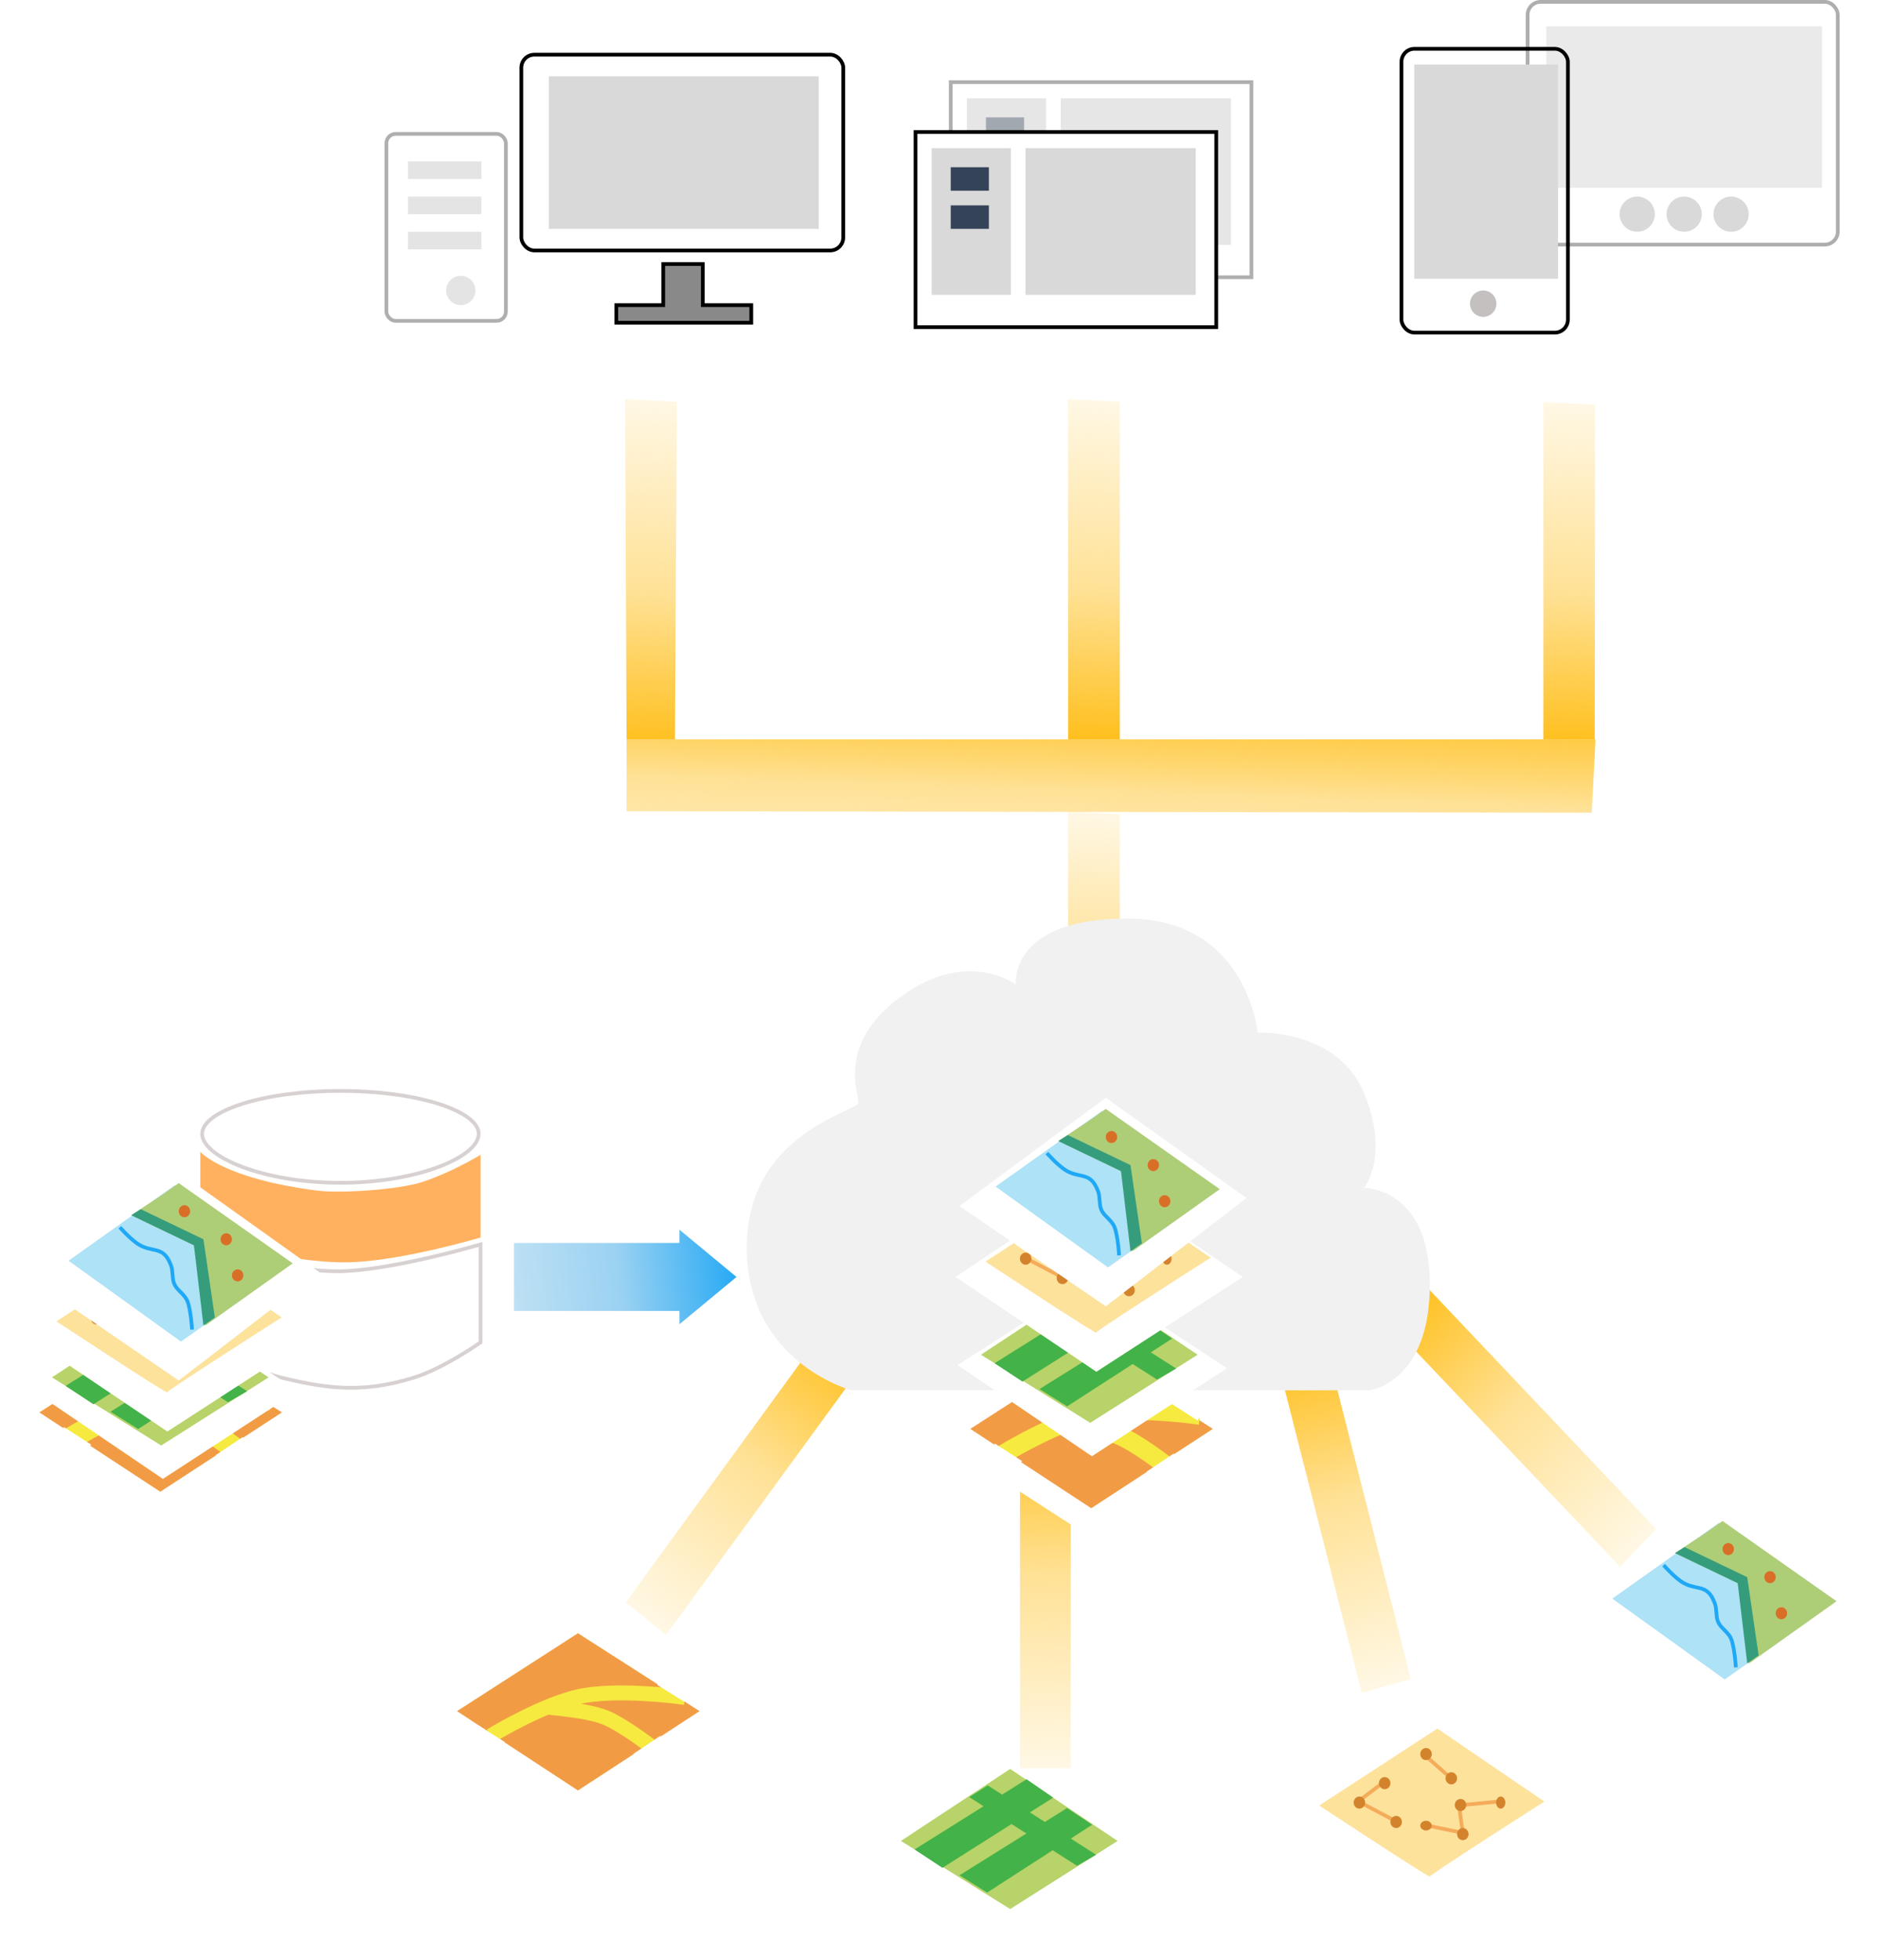 <svg width="505" height="527" viewBox="0 0 505 527" fill="none" xmlns="http://www.w3.org/2000/svg">
<path d="M182.002 108.017L181.5 198.8L168.483 198.8L168.089 107.289L182.002 108.017Z" fill="url(#paint0_linear_529_15665)"/>
<rect width="91.063" height="13.932" transform="matrix(0.589 -0.808 0.776 0.631 168.267 430.831)" fill="url(#paint1_linear_529_15665)"/>
<path d="M301.124 108.017L301.124 198.8L287.211 198.8L287.211 107.289L301.124 108.017Z" fill="url(#paint2_linear_529_15665)"/>
<rect width="72.465" height="13.932" transform="matrix(-4.37114e-08 1 -0.999 -0.052 301.124 218.914)" fill="url(#paint3_linear_529_15665)"/>
<path d="M428.924 108.805L428.817 198.8L415.011 198.8L415.011 108.078L428.924 108.805Z" fill="url(#paint4_linear_529_15665)"/>
<rect x="274.28" y="475.431" width="92.852" height="13.645" transform="rotate(-90 274.28 475.431)" fill="url(#paint5_linear_529_15665)"/>
<rect width="92.532" height="13.697" transform="matrix(-0.246 -0.969 0.962 -0.272 366.192 455.216)" fill="url(#paint6_linear_529_15665)"/>
<rect width="90.441" height="14.029" transform="matrix(-0.688 -0.726 0.688 -0.726 435.67 421.304)" fill="url(#paint7_linear_529_15665)"/>
<path d="M128.726 304.884C128.726 306.33 127.805 307.888 125.944 309.441C124.095 310.985 121.391 312.46 118.012 313.74C111.257 316.297 101.897 318.04 91.542 318.04C81.186 318.04 71.826 316.297 65.072 313.74C61.693 312.46 58.989 310.985 57.139 309.441C55.279 307.888 54.357 306.33 54.357 304.884C54.357 303.449 55.268 301.994 57.12 300.593C58.965 299.199 61.665 297.922 65.047 296.841C71.805 294.68 81.173 293.335 91.542 293.335C101.911 293.335 111.278 294.68 118.037 296.841C121.418 297.922 124.119 299.199 125.963 300.593C127.816 301.994 128.726 303.449 128.726 304.884Z" fill="white" stroke="#D8D1D1"/>
<path d="M93.897 339.408C77.669 339.803 53.857 332.751 53.857 332.751V309.704C53.857 309.704 60.01 316.933 85.389 320.146C91.542 320.925 107.545 319.898 113.845 317.736C122.205 314.868 129.226 310.507 129.226 310.507V332.751C129.226 332.751 108.025 339.065 93.897 339.408Z" fill="#FFB15F"/>
<path d="M76.071 370.524C66.376 368.157 53.857 360.946 53.857 360.946V334.605C53.857 334.605 77.412 342.481 92.732 341.789C107 341.144 129.226 334.605 129.226 334.605V360.946C129.226 360.946 119.21 368.045 110.979 370.524C98.203 374.374 89.032 373.69 76.071 370.524Z" fill="white" stroke="#D8D1D1"/>
<g filter="url(#filter0_d_529_15665)">
<path d="M200.806 331.402C200.806 362.284 228.953 369.837 228.953 369.837H368.437C368.437 369.837 384.491 367.616 384.491 341.4C384.491 315.183 366.769 315.406 366.769 315.406C366.769 315.406 373.858 306.963 366.769 289.856C359.68 272.749 338.205 273.637 338.205 273.637C338.205 273.637 335.286 242.978 303.177 242.978C271.069 242.978 273.154 260.752 273.154 260.752C273.154 260.752 260.435 250.976 242.714 263.64C224.992 276.304 230.829 289.412 230.829 292.522C230.829 294.833 200.805 300.52 200.806 331.402Z" fill="#F1F1F1"/>
</g>
<g filter="url(#filter1_d_529_15665)">
<path d="M293.439 409.468L254.337 384.213L293.439 358.204L333.256 384.213L293.439 409.468Z" fill="white"/>
</g>
<path d="M293.439 404.945L261.836 384.213L293.439 363.858L325.221 384.213L293.439 404.945Z" fill="#F19C44" stroke="#F19C44"/>
<path d="M271.656 389.867C271.656 389.867 284.486 382.281 293.731 380.282C303.817 378.102 320.222 380.282 320.222 380.282" stroke="#F6EA40" stroke-width="5" stroke-linecap="square"/>
<path d="M285.655 383.082C284.593 383.278 295.622 383.74 301.042 386.022C305.259 387.798 312.008 392.883 312.008 392.883" stroke="#F6EA40" stroke-width="5" stroke-linecap="square"/>
<path d="M322.007 381.952L314.687 377.24L317.008 373.659L324.328 378.559L322.007 381.952Z" fill="white"/>
<path d="M272.013 395.521L265.228 390.964L267.55 388.171L274.87 392.883L272.013 395.521Z" fill="white"/>
<path d="M316.613 394.694L309.739 399.099L308.393 395.666L315.636 390.822L316.613 394.694Z" fill="white"/>
<g filter="url(#filter2_d_529_15665)">
<path d="M155.413 485.362L116.31 460.107L155.413 434.098L195.23 460.107L155.413 485.362Z" fill="white"/>
</g>
<path d="M155.413 480.839L123.81 460.107L155.413 439.752L187.195 460.107L155.413 480.839Z" fill="#F19C44" stroke="#F19C44"/>
<path d="M133.63 465.761C133.63 465.761 146.459 458.175 155.705 456.176C165.791 453.996 182.195 456.176 182.195 456.176" stroke="#F6EA40" stroke-width="4" stroke-linecap="square"/>
<path d="M147.628 458.976C146.567 459.172 157.595 459.634 163.016 461.916C167.232 463.692 173.982 468.777 173.982 468.777" stroke="#F6EA40" stroke-width="4" stroke-linecap="square"/>
<path d="M183.954 457.556L176.767 453.073L179.046 449.667L186.233 454.328L183.954 457.556Z" fill="white"/>
<path d="M132.939 470.967L126.278 466.564L128.557 463.867L135.744 468.418L132.939 470.967Z" fill="white"/>
<path d="M178.587 470.588L171.712 474.993L170.367 471.56L177.61 466.716L178.587 470.588Z" fill="white"/>
<g filter="url(#filter3_d_529_15665)">
<path d="M293.615 387.565L257.486 363.043L293.615 339.923L329.91 363.919L293.615 387.565Z" fill="white"/>
</g>
<path d="M293.16 382.579L263.784 364.267L293.16 344.909L322.038 364.267L293.16 382.579Z" fill="#B7D369"/>
<path d="M311.132 370.946L282.152 352.477L287.12 349.341L316.265 367.984L311.132 370.946Z" fill="#43B248"/>
<path d="M274.943 371.5L267.457 366.559L297.566 347.679L304.719 352.619L274.943 371.5Z" fill="#43B248"/>
<path d="M286.963 378.147L279.528 373.501L308.441 355.434L315.215 359.908L286.963 378.147Z" fill="#43B248"/>
<g filter="url(#filter4_d_529_15665)">
<path d="M272.097 518.302L235.968 493.781L272.097 470.66L308.393 494.656L272.097 518.302Z" fill="white"/>
</g>
<path d="M271.642 513.316L242.266 495.004L271.642 475.646L300.521 495.004L271.642 513.316Z" fill="#B7D369"/>
<path d="M289.614 501.683L260.635 483.214L265.602 480.078L294.748 498.721L289.614 501.683Z" fill="#43B248"/>
<path d="M253.425 502.237L245.94 497.296L276.049 478.416L283.202 483.357L253.425 502.237Z" fill="#43B248"/>
<path d="M265.445 508.884L258.011 504.239L286.924 486.172L293.698 490.645L265.445 508.884Z" fill="#43B248"/>
<g filter="url(#filter5_d_529_15665)">
<path d="M294.818 364.852L256.961 339.358L295.827 313.333L334.188 339.358L294.818 364.852Z" fill="white"/>
</g>
<path d="M294.761 358.32C294.761 358.745 274.915 345.77 264.993 339.23L296.779 318.55L325.539 338.17C315.28 344.71 294.761 357.896 294.761 358.32Z" fill="#FDE29C"/>
<path d="M282.415 332.897L275.496 338.114L285.381 343.331" stroke="#F4AC5A" stroke-linecap="round" stroke-linejoin="round"/>
<path d="M293.412 344.472L303.606 346.592L302.587 339.174L313.8 338.114" stroke="#F4AC5A" stroke-linecap="round" stroke-linejoin="round"/>
<path d="M293.412 325.723L300.826 332.245" stroke="#F4AC5A" stroke-linecap="round"/>
<ellipse cx="300.517" cy="331.919" rx="1.545" ry="1.63" fill="#D4832D"/>
<ellipse cx="282.6" cy="333.223" rx="1.545" ry="1.63" fill="#D4832D"/>
<ellipse cx="275.804" cy="338.44" rx="1.545" ry="1.63" fill="#D4832D"/>
<ellipse cx="285.69" cy="343.657" rx="1.545" ry="1.63" fill="#D4832D"/>
<ellipse cx="293.721" cy="344.635" rx="1.545" ry="1.304" fill="#D4832D"/>
<ellipse cx="303.606" cy="346.918" rx="1.545" ry="1.63" fill="#D4832D"/>
<ellipse cx="302.989" cy="339.092" rx="1.545" ry="1.63" fill="#D4832D"/>
<ellipse cx="313.8" cy="338.44" rx="1.236" ry="1.63" fill="#D4832D"/>
<ellipse cx="293.721" cy="325.397" rx="1.545" ry="1.63" fill="#D4832D"/>
<g filter="url(#filter6_d_529_15665)">
<path d="M384.561 511.1L346.704 485.606L385.57 459.581L423.932 485.606L384.561 511.1Z" fill="white"/>
</g>
<path d="M384.505 504.569C384.505 504.993 364.659 492.019 354.736 485.479L386.523 464.798L415.282 484.418C405.023 490.958 384.505 504.145 384.505 504.569Z" fill="#FDE29C"/>
<path d="M372.159 479.145L365.239 484.362L375.124 489.58" stroke="#F4AC5A" stroke-linecap="round" stroke-linejoin="round"/>
<path d="M383.156 490.721L393.35 492.84L392.33 485.422L403.544 484.362" stroke="#F4AC5A" stroke-linecap="round" stroke-linejoin="round"/>
<path d="M383.156 471.972L390.57 478.493" stroke="#F4AC5A" stroke-linecap="round"/>
<ellipse cx="390.261" cy="478.167" rx="1.545" ry="1.63" fill="#D4832D"/>
<ellipse cx="372.344" cy="479.471" rx="1.545" ry="1.63" fill="#D4832D"/>
<ellipse cx="365.548" cy="484.689" rx="1.545" ry="1.63" fill="#D4832D"/>
<ellipse cx="375.433" cy="489.906" rx="1.545" ry="1.63" fill="#D4832D"/>
<ellipse cx="383.465" cy="490.884" rx="1.545" ry="1.304" fill="#D4832D"/>
<ellipse cx="393.35" cy="493.166" rx="1.545" ry="1.63" fill="#D4832D"/>
<ellipse cx="392.732" cy="485.341" rx="1.545" ry="1.63" fill="#D4832D"/>
<ellipse cx="403.544" cy="484.689" rx="1.236" ry="1.63" fill="#D4832D"/>
<ellipse cx="383.465" cy="471.646" rx="1.545" ry="1.63" fill="#D4832D"/>
<g filter="url(#filter7_d_529_15665)">
<path d="M297.351 347.26L258.011 320.295L297.351 291.173L335.158 318.138L297.351 347.26Z" fill="white"/>
</g>
<path d="M297.94 340.789L267.718 319.051L296.329 298.724L326.984 320.295L297.94 340.789Z" fill="#AEE2F6"/>
<path d="M281.513 310.049C281.513 310.049 283.886 312.778 286.111 314.363C289.809 316.998 292.801 315.005 294.796 319.217C295.818 321.374 295.48 321.49 295.818 324.071C296.213 327.079 299.084 327.631 299.905 330.542C300.703 333.368 300.927 337.553 300.927 337.553" stroke="#1FA8F6"/>
<path d="M328.006 319.756L297.351 298.184L292.753 301.42L284.578 306.813L301.438 314.902L304.504 336.474L328.006 319.756Z" fill="#AECD77"/>
<path d="M287.133 305.195L284.578 306.813L301.438 314.902L303.993 336.474L307.058 334.317L303.993 313.285L287.133 305.195Z" fill="#359D7C"/>
<ellipse cx="298.884" cy="305.734" rx="1.533" ry="1.618" fill="#D96F27"/>
<ellipse cx="310.124" cy="313.285" rx="1.533" ry="1.618" fill="#D96F27"/>
<ellipse cx="313.189" cy="322.992" rx="1.533" ry="1.618" fill="#D96F27"/>
<g filter="url(#filter8_d_529_15665)">
<path d="M43.102 405.036L4 379.781L43.102 353.772L82.919 379.781L43.102 405.036Z" fill="white"/>
</g>
<path d="M43.102 400.513L11.499 379.781L43.102 359.427L74.884 379.781L43.102 400.513Z" fill="#F19C44" stroke="#F19C44"/>
<path d="M21.319 385.435C21.319 385.435 34.149 377.849 43.395 375.85C53.48 373.67 69.885 375.85 69.885 375.85" stroke="#F6EA40" stroke-width="6" stroke-linecap="square"/>
<path d="M35.318 378.65C34.256 378.846 45.285 379.308 50.706 381.591C54.922 383.366 61.672 388.451 61.672 388.451" stroke="#F6EA40" stroke-width="6" stroke-linecap="square"/>
<path d="M71.67 377.52L64.35 372.808L66.671 369.227L73.992 374.127L71.67 377.52Z" fill="white"/>
<path d="M21.676 391.089L14.892 386.532L17.213 383.739L24.533 388.451L21.676 391.089Z" fill="white"/>
<path d="M66.277 390.262L59.402 394.667L58.057 391.234L65.299 386.39L66.277 390.262Z" fill="white"/>
<g filter="url(#filter9_d_529_15665)">
<path d="M43.803 393.658L7.674 369.137L43.803 346.017L80.098 370.013L43.803 393.658Z" fill="white"/>
</g>
<path d="M43.348 388.673L13.971 370.361L43.348 351.003L72.226 370.361L43.348 388.673Z" fill="#B7D369"/>
<path d="M61.319 377.039L32.34 358.571L37.308 355.434L66.453 374.077L61.319 377.039Z" fill="#43B248"/>
<path d="M25.131 377.593L17.645 372.653L47.754 353.772L54.907 358.713L25.131 377.593Z" fill="#43B248"/>
<path d="M37.151 384.241L29.716 379.595L58.629 361.528L65.403 366.002L37.151 384.241Z" fill="#43B248"/>
<g filter="url(#filter10_d_529_15665)">
<path d="M45.006 380.917L7.149 355.423L46.015 329.398L84.376 355.423L45.006 380.917Z" fill="white"/>
</g>
<path d="M44.949 374.385C44.949 374.81 25.104 361.836 15.181 355.296L46.968 334.615L75.727 354.235C65.468 360.775 44.949 373.961 44.949 374.385Z" fill="#FDE29C"/>
<path d="M32.603 348.962L25.683 354.179L35.569 359.396" stroke="#F4AC5A" stroke-linecap="round" stroke-linejoin="round"/>
<path d="M43.6 360.538L53.794 362.657L52.775 355.239L63.988 354.179" stroke="#F4AC5A" stroke-linecap="round" stroke-linejoin="round"/>
<path d="M43.6 341.788L51.014 348.31" stroke="#F4AC5A" stroke-linecap="round"/>
<ellipse cx="50.705" cy="347.984" rx="1.545" ry="1.63" fill="#D4832D"/>
<ellipse cx="32.788" cy="349.288" rx="1.545" ry="1.63" fill="#D4832D"/>
<ellipse cx="25.992" cy="354.505" rx="1.545" ry="1.63" fill="#D4832D"/>
<ellipse cx="35.878" cy="359.722" rx="1.545" ry="1.63" fill="#D4832D"/>
<ellipse cx="43.909" cy="360.701" rx="1.545" ry="1.304" fill="#D4832D"/>
<ellipse cx="53.794" cy="362.983" rx="1.545" ry="1.63" fill="#D4832D"/>
<ellipse cx="53.177" cy="355.157" rx="1.545" ry="1.63" fill="#D4832D"/>
<ellipse cx="63.988" cy="354.505" rx="1.236" ry="1.63" fill="#D4832D"/>
<ellipse cx="43.909" cy="341.462" rx="1.545" ry="1.63" fill="#D4832D"/>
<g filter="url(#filter11_d_529_15665)">
<path d="M48.064 367.204L8.723 340.239L48.064 311.117L85.871 338.081L48.064 367.204Z" fill="white"/>
</g>
<path d="M48.652 360.732L18.431 338.994L47.042 318.667L77.697 340.239L48.652 360.732Z" fill="#AEE2F6"/>
<path d="M32.225 329.992C32.225 329.992 34.599 332.721 36.824 334.306C40.522 336.941 43.514 334.948 45.509 339.16C46.531 341.317 46.192 341.433 46.531 344.014C46.926 347.022 49.797 347.574 50.618 350.485C51.416 353.311 51.64 357.496 51.64 357.496" stroke="#1FA8F6"/>
<path d="M78.718 339.699L48.064 318.128L43.465 321.363L35.291 326.756L52.151 334.846L55.216 356.418L78.718 339.699Z" fill="#AECD77"/>
<path d="M37.845 325.138L35.291 326.756L52.151 334.846L54.706 356.418L57.771 354.26L54.706 333.228L37.845 325.138Z" fill="#359D7C"/>
<ellipse cx="49.596" cy="325.678" rx="1.533" ry="1.618" fill="#D96F27"/>
<ellipse cx="60.836" cy="333.228" rx="1.533" ry="1.618" fill="#D96F27"/>
<ellipse cx="63.902" cy="342.935" rx="1.533" ry="1.618" fill="#D96F27"/>
<g filter="url(#filter12_d_529_15665)">
<path d="M463.192 458.055L423.852 431.09L463.192 401.968L501 428.933L463.192 458.055Z" fill="white"/>
</g>
<path d="M463.781 451.583L433.56 429.846L462.171 409.518L492.826 431.09L463.781 451.583Z" fill="#AEE2F6"/>
<path d="M447.354 420.843C447.354 420.843 449.727 423.573 451.952 425.158C455.651 427.792 458.643 425.799 460.638 430.011C461.66 432.169 461.321 432.285 461.66 434.865C462.055 437.874 464.926 438.426 465.747 441.337C466.545 444.163 466.769 448.348 466.769 448.348" stroke="#1FA8F6"/>
<path d="M493.847 430.551L463.193 408.979L458.594 412.215L450.42 417.608L467.28 425.697L470.345 447.269L493.847 430.551Z" fill="#AECD77"/>
<path d="M452.974 415.99L450.42 417.608L467.28 425.697L469.834 447.269L472.9 445.112L469.834 424.079L452.974 415.99Z" fill="#359D7C"/>
<ellipse cx="464.725" cy="416.529" rx="1.533" ry="1.618" fill="#D96F27"/>
<ellipse cx="475.965" cy="424.079" rx="1.533" ry="1.618" fill="#D96F27"/>
<ellipse cx="479.031" cy="433.787" rx="1.533" ry="1.618" fill="#D96F27"/>
<path fill-rule="evenodd" clip-rule="evenodd" d="M182.695 356.074L198.046 343.361L182.695 330.647V334.22H138.217V352.501H182.695V356.074Z" fill="url(#paint8_linear_529_15665)"/>
<path d="M168.483 198.8L429.046 198.8L428.015 218.522L168.483 218.128L168.483 198.8Z" fill="url(#paint9_linear_529_15665)"/>
<path d="M255.656 74.55V22.089H336.517V74.55H255.656Z" fill="white" stroke="#828282" stroke-opacity="0.64"/>
<rect x="259.994" y="26.428" width="21.3" height="39.444" fill="#D9D9D9" fill-opacity="0.65"/>
<rect x="285.239" y="26.428" width="45.756" height="39.444" fill="#D9D9D9" fill-opacity="0.65"/>
<rect x="265.122" y="31.556" width="10.256" height="6.311" fill="#344357" fill-opacity="0.38"/>
<rect x="265.122" y="41.811" width="10.256" height="6.311" fill="#344357"/>
<rect x="410.778" y="0.5" width="83.411" height="65.267" rx="3.5" stroke="#AEAEAE"/>
<rect x="415.8" y="7.1" width="74.156" height="43.389" fill="#EAEAEA"/>
<circle cx="440.256" cy="57.589" r="4.733" fill="#D9D9D9"/>
<circle cx="452.878" cy="57.589" r="4.733" fill="#D9D9D9"/>
<circle cx="465.5" cy="57.589" r="4.733" fill="#D9D9D9"/>
<rect x="140.189" y="14.7" width="86.567" height="52.644" rx="3.5" stroke="black"/>
<rect x="376.856" y="13.122" width="44.756" height="76.311" rx="3.5" stroke="black"/>
<path d="M178.344 82.044V71H188.994V82.044H198.856H202.011V84.017V86.778H165.722V84.017V82.044H167.694H178.344Z" fill="#8A8989" stroke="black"/>
<rect x="147.578" y="20.511" width="72.578" height="41.022" fill="#D9D9D9"/>
<rect x="103.9" y="36" width="32.133" height="50.278" rx="2.5" fill="white" stroke="#AFAFAF"/>
<rect x="109.711" y="43.389" width="19.722" height="4.733" fill="#C4C4C4" fill-opacity="0.46"/>
<rect x="109.711" y="52.856" width="19.722" height="4.733" fill="#C4C4C4" fill-opacity="0.46"/>
<rect x="109.711" y="62.322" width="19.722" height="4.733" fill="#C4C4C4" fill-opacity="0.46"/>
<circle cx="123.911" cy="78.1" r="3.944" fill="#C4C4C4" fill-opacity="0.46"/>
<path d="M246.189 87.961V35.5H327.05V87.961H246.189Z" fill="white" stroke="black"/>
<rect x="250.528" y="39.839" width="21.3" height="39.444" fill="#D9D9D9"/>
<rect x="275.772" y="39.839" width="45.756" height="39.444" fill="#D9D9D9"/>
<rect x="255.656" y="44.967" width="10.256" height="6.311" fill="#344357"/>
<rect x="255.656" y="55.222" width="10.256" height="6.311" fill="#344357"/>
<rect x="380.3" y="17.356" width="38.656" height="57.589" fill="#D9D9D9"/>
<circle cx="398.839" cy="81.65" r="3.55" fill="#C4C0C0"/>
<defs>
<filter id="filter0_d_529_15665" x="196.806" y="242.978" width="191.685" height="134.86" filterUnits="userSpaceOnUse" color-interpolation-filters="sRGB">
<feFlood flood-opacity="0" result="BackgroundImageFix"/>
<feColorMatrix in="SourceAlpha" type="matrix" values="0 0 0 0 0 0 0 0 0 0 0 0 0 0 0 0 0 0 127 0" result="hardAlpha"/>
<feOffset dy="4"/>
<feGaussianBlur stdDeviation="2"/>
<feComposite in2="hardAlpha" operator="out"/>
<feColorMatrix type="matrix" values="0 0 0 0 0.769 0 0 0 0 0.769 0 0 0 0 0.769 0 0 0 1 0"/>
<feBlend mode="normal" in2="BackgroundImageFix" result="effect1_dropShadow_529_15665"/>
<feBlend mode="normal" in="SourceGraphic" in2="effect1_dropShadow_529_15665" result="shape"/>
</filter>
<filter id="filter1_d_529_15665" x="250.337" y="358.204" width="86.919" height="59.264" filterUnits="userSpaceOnUse" color-interpolation-filters="sRGB">
<feFlood flood-opacity="0" result="BackgroundImageFix"/>
<feColorMatrix in="SourceAlpha" type="matrix" values="0 0 0 0 0 0 0 0 0 0 0 0 0 0 0 0 0 0 127 0" result="hardAlpha"/>
<feOffset dy="4"/>
<feGaussianBlur stdDeviation="2"/>
<feComposite in2="hardAlpha" operator="out"/>
<feColorMatrix type="matrix" values="0 0 0 0 0 0 0 0 0 0 0 0 0 0 0 0 0 0 0.25 0"/>
<feBlend mode="normal" in2="BackgroundImageFix" result="effect1_dropShadow_529_15665"/>
<feBlend mode="normal" in="SourceGraphic" in2="effect1_dropShadow_529_15665" result="shape"/>
</filter>
<filter id="filter2_d_529_15665" x="112.31" y="434.098" width="86.919" height="59.264" filterUnits="userSpaceOnUse" color-interpolation-filters="sRGB">
<feFlood flood-opacity="0" result="BackgroundImageFix"/>
<feColorMatrix in="SourceAlpha" type="matrix" values="0 0 0 0 0 0 0 0 0 0 0 0 0 0 0 0 0 0 127 0" result="hardAlpha"/>
<feOffset dy="4"/>
<feGaussianBlur stdDeviation="2"/>
<feComposite in2="hardAlpha" operator="out"/>
<feColorMatrix type="matrix" values="0 0 0 0 0 0 0 0 0 0 0 0 0 0 0 0 0 0 0.25 0"/>
<feBlend mode="normal" in2="BackgroundImageFix" result="effect1_dropShadow_529_15665"/>
<feBlend mode="normal" in="SourceGraphic" in2="effect1_dropShadow_529_15665" result="shape"/>
</filter>
<filter id="filter3_d_529_15665" x="253.486" y="339.923" width="80.424" height="55.642" filterUnits="userSpaceOnUse" color-interpolation-filters="sRGB">
<feFlood flood-opacity="0" result="BackgroundImageFix"/>
<feColorMatrix in="SourceAlpha" type="matrix" values="0 0 0 0 0 0 0 0 0 0 0 0 0 0 0 0 0 0 127 0" result="hardAlpha"/>
<feOffset dy="4"/>
<feGaussianBlur stdDeviation="2"/>
<feComposite in2="hardAlpha" operator="out"/>
<feColorMatrix type="matrix" values="0 0 0 0 0 0 0 0 0 0 0 0 0 0 0 0 0 0 0.25 0"/>
<feBlend mode="normal" in2="BackgroundImageFix" result="effect1_dropShadow_529_15665"/>
<feBlend mode="normal" in="SourceGraphic" in2="effect1_dropShadow_529_15665" result="shape"/>
</filter>
<filter id="filter4_d_529_15665" x="231.968" y="470.66" width="80.424" height="55.642" filterUnits="userSpaceOnUse" color-interpolation-filters="sRGB">
<feFlood flood-opacity="0" result="BackgroundImageFix"/>
<feColorMatrix in="SourceAlpha" type="matrix" values="0 0 0 0 0 0 0 0 0 0 0 0 0 0 0 0 0 0 127 0" result="hardAlpha"/>
<feOffset dy="4"/>
<feGaussianBlur stdDeviation="2"/>
<feComposite in2="hardAlpha" operator="out"/>
<feColorMatrix type="matrix" values="0 0 0 0 0 0 0 0 0 0 0 0 0 0 0 0 0 0 0.25 0"/>
<feBlend mode="normal" in2="BackgroundImageFix" result="effect1_dropShadow_529_15665"/>
<feBlend mode="normal" in="SourceGraphic" in2="effect1_dropShadow_529_15665" result="shape"/>
</filter>
<filter id="filter5_d_529_15665" x="252.961" y="313.333" width="85.228" height="59.519" filterUnits="userSpaceOnUse" color-interpolation-filters="sRGB">
<feFlood flood-opacity="0" result="BackgroundImageFix"/>
<feColorMatrix in="SourceAlpha" type="matrix" values="0 0 0 0 0 0 0 0 0 0 0 0 0 0 0 0 0 0 127 0" result="hardAlpha"/>
<feOffset dy="4"/>
<feGaussianBlur stdDeviation="2"/>
<feComposite in2="hardAlpha" operator="out"/>
<feColorMatrix type="matrix" values="0 0 0 0 0 0 0 0 0 0 0 0 0 0 0 0 0 0 0.25 0"/>
<feBlend mode="normal" in2="BackgroundImageFix" result="effect1_dropShadow_529_15665"/>
<feBlend mode="normal" in="SourceGraphic" in2="effect1_dropShadow_529_15665" result="shape"/>
</filter>
<filter id="filter6_d_529_15665" x="342.704" y="459.581" width="85.228" height="59.519" filterUnits="userSpaceOnUse" color-interpolation-filters="sRGB">
<feFlood flood-opacity="0" result="BackgroundImageFix"/>
<feColorMatrix in="SourceAlpha" type="matrix" values="0 0 0 0 0 0 0 0 0 0 0 0 0 0 0 0 0 0 127 0" result="hardAlpha"/>
<feOffset dy="4"/>
<feGaussianBlur stdDeviation="2"/>
<feComposite in2="hardAlpha" operator="out"/>
<feColorMatrix type="matrix" values="0 0 0 0 0 0 0 0 0 0 0 0 0 0 0 0 0 0 0.25 0"/>
<feBlend mode="normal" in2="BackgroundImageFix" result="effect1_dropShadow_529_15665"/>
<feBlend mode="normal" in="SourceGraphic" in2="effect1_dropShadow_529_15665" result="shape"/>
</filter>
<filter id="filter7_d_529_15665" x="254.011" y="291.173" width="85.148" height="64.087" filterUnits="userSpaceOnUse" color-interpolation-filters="sRGB">
<feFlood flood-opacity="0" result="BackgroundImageFix"/>
<feColorMatrix in="SourceAlpha" type="matrix" values="0 0 0 0 0 0 0 0 0 0 0 0 0 0 0 0 0 0 127 0" result="hardAlpha"/>
<feOffset dy="4"/>
<feGaussianBlur stdDeviation="2"/>
<feComposite in2="hardAlpha" operator="out"/>
<feColorMatrix type="matrix" values="0 0 0 0 0 0 0 0 0 0 0 0 0 0 0 0 0 0 0.25 0"/>
<feBlend mode="normal" in2="BackgroundImageFix" result="effect1_dropShadow_529_15665"/>
<feBlend mode="normal" in="SourceGraphic" in2="effect1_dropShadow_529_15665" result="shape"/>
</filter>
<filter id="filter8_d_529_15665" x="0" y="353.772" width="86.919" height="59.264" filterUnits="userSpaceOnUse" color-interpolation-filters="sRGB">
<feFlood flood-opacity="0" result="BackgroundImageFix"/>
<feColorMatrix in="SourceAlpha" type="matrix" values="0 0 0 0 0 0 0 0 0 0 0 0 0 0 0 0 0 0 127 0" result="hardAlpha"/>
<feOffset dy="4"/>
<feGaussianBlur stdDeviation="2"/>
<feComposite in2="hardAlpha" operator="out"/>
<feColorMatrix type="matrix" values="0 0 0 0 0 0 0 0 0 0 0 0 0 0 0 0 0 0 0.25 0"/>
<feBlend mode="normal" in2="BackgroundImageFix" result="effect1_dropShadow_529_15665"/>
<feBlend mode="normal" in="SourceGraphic" in2="effect1_dropShadow_529_15665" result="shape"/>
</filter>
<filter id="filter9_d_529_15665" x="3.674" y="346.017" width="80.424" height="55.642" filterUnits="userSpaceOnUse" color-interpolation-filters="sRGB">
<feFlood flood-opacity="0" result="BackgroundImageFix"/>
<feColorMatrix in="SourceAlpha" type="matrix" values="0 0 0 0 0 0 0 0 0 0 0 0 0 0 0 0 0 0 127 0" result="hardAlpha"/>
<feOffset dy="4"/>
<feGaussianBlur stdDeviation="2"/>
<feComposite in2="hardAlpha" operator="out"/>
<feColorMatrix type="matrix" values="0 0 0 0 0 0 0 0 0 0 0 0 0 0 0 0 0 0 0.25 0"/>
<feBlend mode="normal" in2="BackgroundImageFix" result="effect1_dropShadow_529_15665"/>
<feBlend mode="normal" in="SourceGraphic" in2="effect1_dropShadow_529_15665" result="shape"/>
</filter>
<filter id="filter10_d_529_15665" x="3.149" y="329.398" width="85.228" height="59.519" filterUnits="userSpaceOnUse" color-interpolation-filters="sRGB">
<feFlood flood-opacity="0" result="BackgroundImageFix"/>
<feColorMatrix in="SourceAlpha" type="matrix" values="0 0 0 0 0 0 0 0 0 0 0 0 0 0 0 0 0 0 127 0" result="hardAlpha"/>
<feOffset dy="4"/>
<feGaussianBlur stdDeviation="2"/>
<feComposite in2="hardAlpha" operator="out"/>
<feColorMatrix type="matrix" values="0 0 0 0 0 0 0 0 0 0 0 0 0 0 0 0 0 0 0.25 0"/>
<feBlend mode="normal" in2="BackgroundImageFix" result="effect1_dropShadow_529_15665"/>
<feBlend mode="normal" in="SourceGraphic" in2="effect1_dropShadow_529_15665" result="shape"/>
</filter>
<filter id="filter11_d_529_15665" x="4.723" y="311.117" width="85.148" height="64.087" filterUnits="userSpaceOnUse" color-interpolation-filters="sRGB">
<feFlood flood-opacity="0" result="BackgroundImageFix"/>
<feColorMatrix in="SourceAlpha" type="matrix" values="0 0 0 0 0 0 0 0 0 0 0 0 0 0 0 0 0 0 127 0" result="hardAlpha"/>
<feOffset dy="4"/>
<feGaussianBlur stdDeviation="2"/>
<feComposite in2="hardAlpha" operator="out"/>
<feColorMatrix type="matrix" values="0 0 0 0 0 0 0 0 0 0 0 0 0 0 0 0 0 0 0.25 0"/>
<feBlend mode="normal" in2="BackgroundImageFix" result="effect1_dropShadow_529_15665"/>
<feBlend mode="normal" in="SourceGraphic" in2="effect1_dropShadow_529_15665" result="shape"/>
</filter>
<filter id="filter12_d_529_15665" x="419.852" y="401.968" width="85.148" height="64.087" filterUnits="userSpaceOnUse" color-interpolation-filters="sRGB">
<feFlood flood-opacity="0" result="BackgroundImageFix"/>
<feColorMatrix in="SourceAlpha" type="matrix" values="0 0 0 0 0 0 0 0 0 0 0 0 0 0 0 0 0 0 127 0" result="hardAlpha"/>
<feOffset dy="4"/>
<feGaussianBlur stdDeviation="2"/>
<feComposite in2="hardAlpha" operator="out"/>
<feColorMatrix type="matrix" values="0 0 0 0 0 0 0 0 0 0 0 0 0 0 0 0 0 0 0.25 0"/>
<feBlend mode="normal" in2="BackgroundImageFix" result="effect1_dropShadow_529_15665"/>
<feBlend mode="normal" in="SourceGraphic" in2="effect1_dropShadow_529_15665" result="shape"/>
</filter>
<linearGradient id="paint0_linear_529_15665" x1="173.314" y1="207.371" x2="177.758" y2="90.802" gradientUnits="userSpaceOnUse">
<stop stop-color="#FFBA09"/>
<stop offset="0.406" stop-color="#FFBA09" stop-opacity="0.432"/>
<stop offset="1" stop-color="#FFBA09" stop-opacity="0"/>
</linearGradient>
<linearGradient id="paint1_linear_529_15665" x1="98.068" y1="8.7" x2="-16.612" y2="10.295" gradientUnits="userSpaceOnUse">
<stop stop-color="#FFBA09"/>
<stop offset="0.406" stop-color="#FFBA09" stop-opacity="0.432"/>
<stop offset="1" stop-color="#FFBA09" stop-opacity="0"/>
</linearGradient>
<linearGradient id="paint2_linear_529_15665" x1="292.437" y1="205.63" x2="296.831" y2="91.097" gradientUnits="userSpaceOnUse">
<stop stop-color="#FFBA09"/>
<stop offset="0.406" stop-color="#FFBA09" stop-opacity="0.432"/>
<stop offset="1" stop-color="#FFBA09" stop-opacity="0"/>
</linearGradient>
<linearGradient id="paint3_linear_529_15665" x1="78.039" y1="8.7" x2="-13.225" y2="9.71" gradientUnits="userSpaceOnUse">
<stop stop-color="#FFBA09"/>
<stop offset="0.406" stop-color="#FFBA09" stop-opacity="0.432"/>
<stop offset="1" stop-color="#FFBA09" stop-opacity="0"/>
</linearGradient>
<linearGradient id="paint4_linear_529_15665" x1="420.237" y1="206.419" x2="424.631" y2="91.886" gradientUnits="userSpaceOnUse">
<stop stop-color="#FFBA09"/>
<stop offset="0.406" stop-color="#FFBA09" stop-opacity="0.432"/>
<stop offset="1" stop-color="#FFBA09" stop-opacity="0"/>
</linearGradient>
<linearGradient id="paint5_linear_529_15665" x1="374.274" y1="483.951" x2="257.344" y2="485.644" gradientUnits="userSpaceOnUse">
<stop stop-color="#FFBA09"/>
<stop offset="0.406" stop-color="#FFBA09" stop-opacity="0.432"/>
<stop offset="1" stop-color="#FFBA09" stop-opacity="0"/>
</linearGradient>
<linearGradient id="paint6_linear_529_15665" x1="99.65" y1="8.553" x2="-16.878" y2="10.228" gradientUnits="userSpaceOnUse">
<stop stop-color="#FFBA09"/>
<stop offset="0.406" stop-color="#FFBA09" stop-opacity="0.432"/>
<stop offset="1" stop-color="#FFBA09" stop-opacity="0"/>
</linearGradient>
<linearGradient id="paint7_linear_529_15665" x1="97.398" y1="8.76" x2="-16.499" y2="10.323" gradientUnits="userSpaceOnUse">
<stop stop-color="#FFBA09"/>
<stop offset="0.406" stop-color="#FFBA09" stop-opacity="0.432"/>
<stop offset="1" stop-color="#FFBA09" stop-opacity="0"/>
</linearGradient>
<linearGradient id="paint8_linear_529_15665" x1="131.132" y1="343.638" x2="197.383" y2="337.012" gradientUnits="userSpaceOnUse">
<stop stop-color="#C5E3F4"/>
<stop offset="0.526" stop-color="#9BD2F2"/>
<stop offset="1" stop-color="#28AAF4"/>
</linearGradient>
<linearGradient id="paint9_linear_529_15665" x1="376.356" y1="190.911" x2="373.68" y2="272.318" gradientUnits="userSpaceOnUse">
<stop stop-color="#FFC530"/>
<stop offset="0.298" stop-color="#FFBA09" stop-opacity="0.432"/>
<stop offset="1" stop-color="#FFBA09" stop-opacity="0"/>
</linearGradient>
</defs>
</svg>
